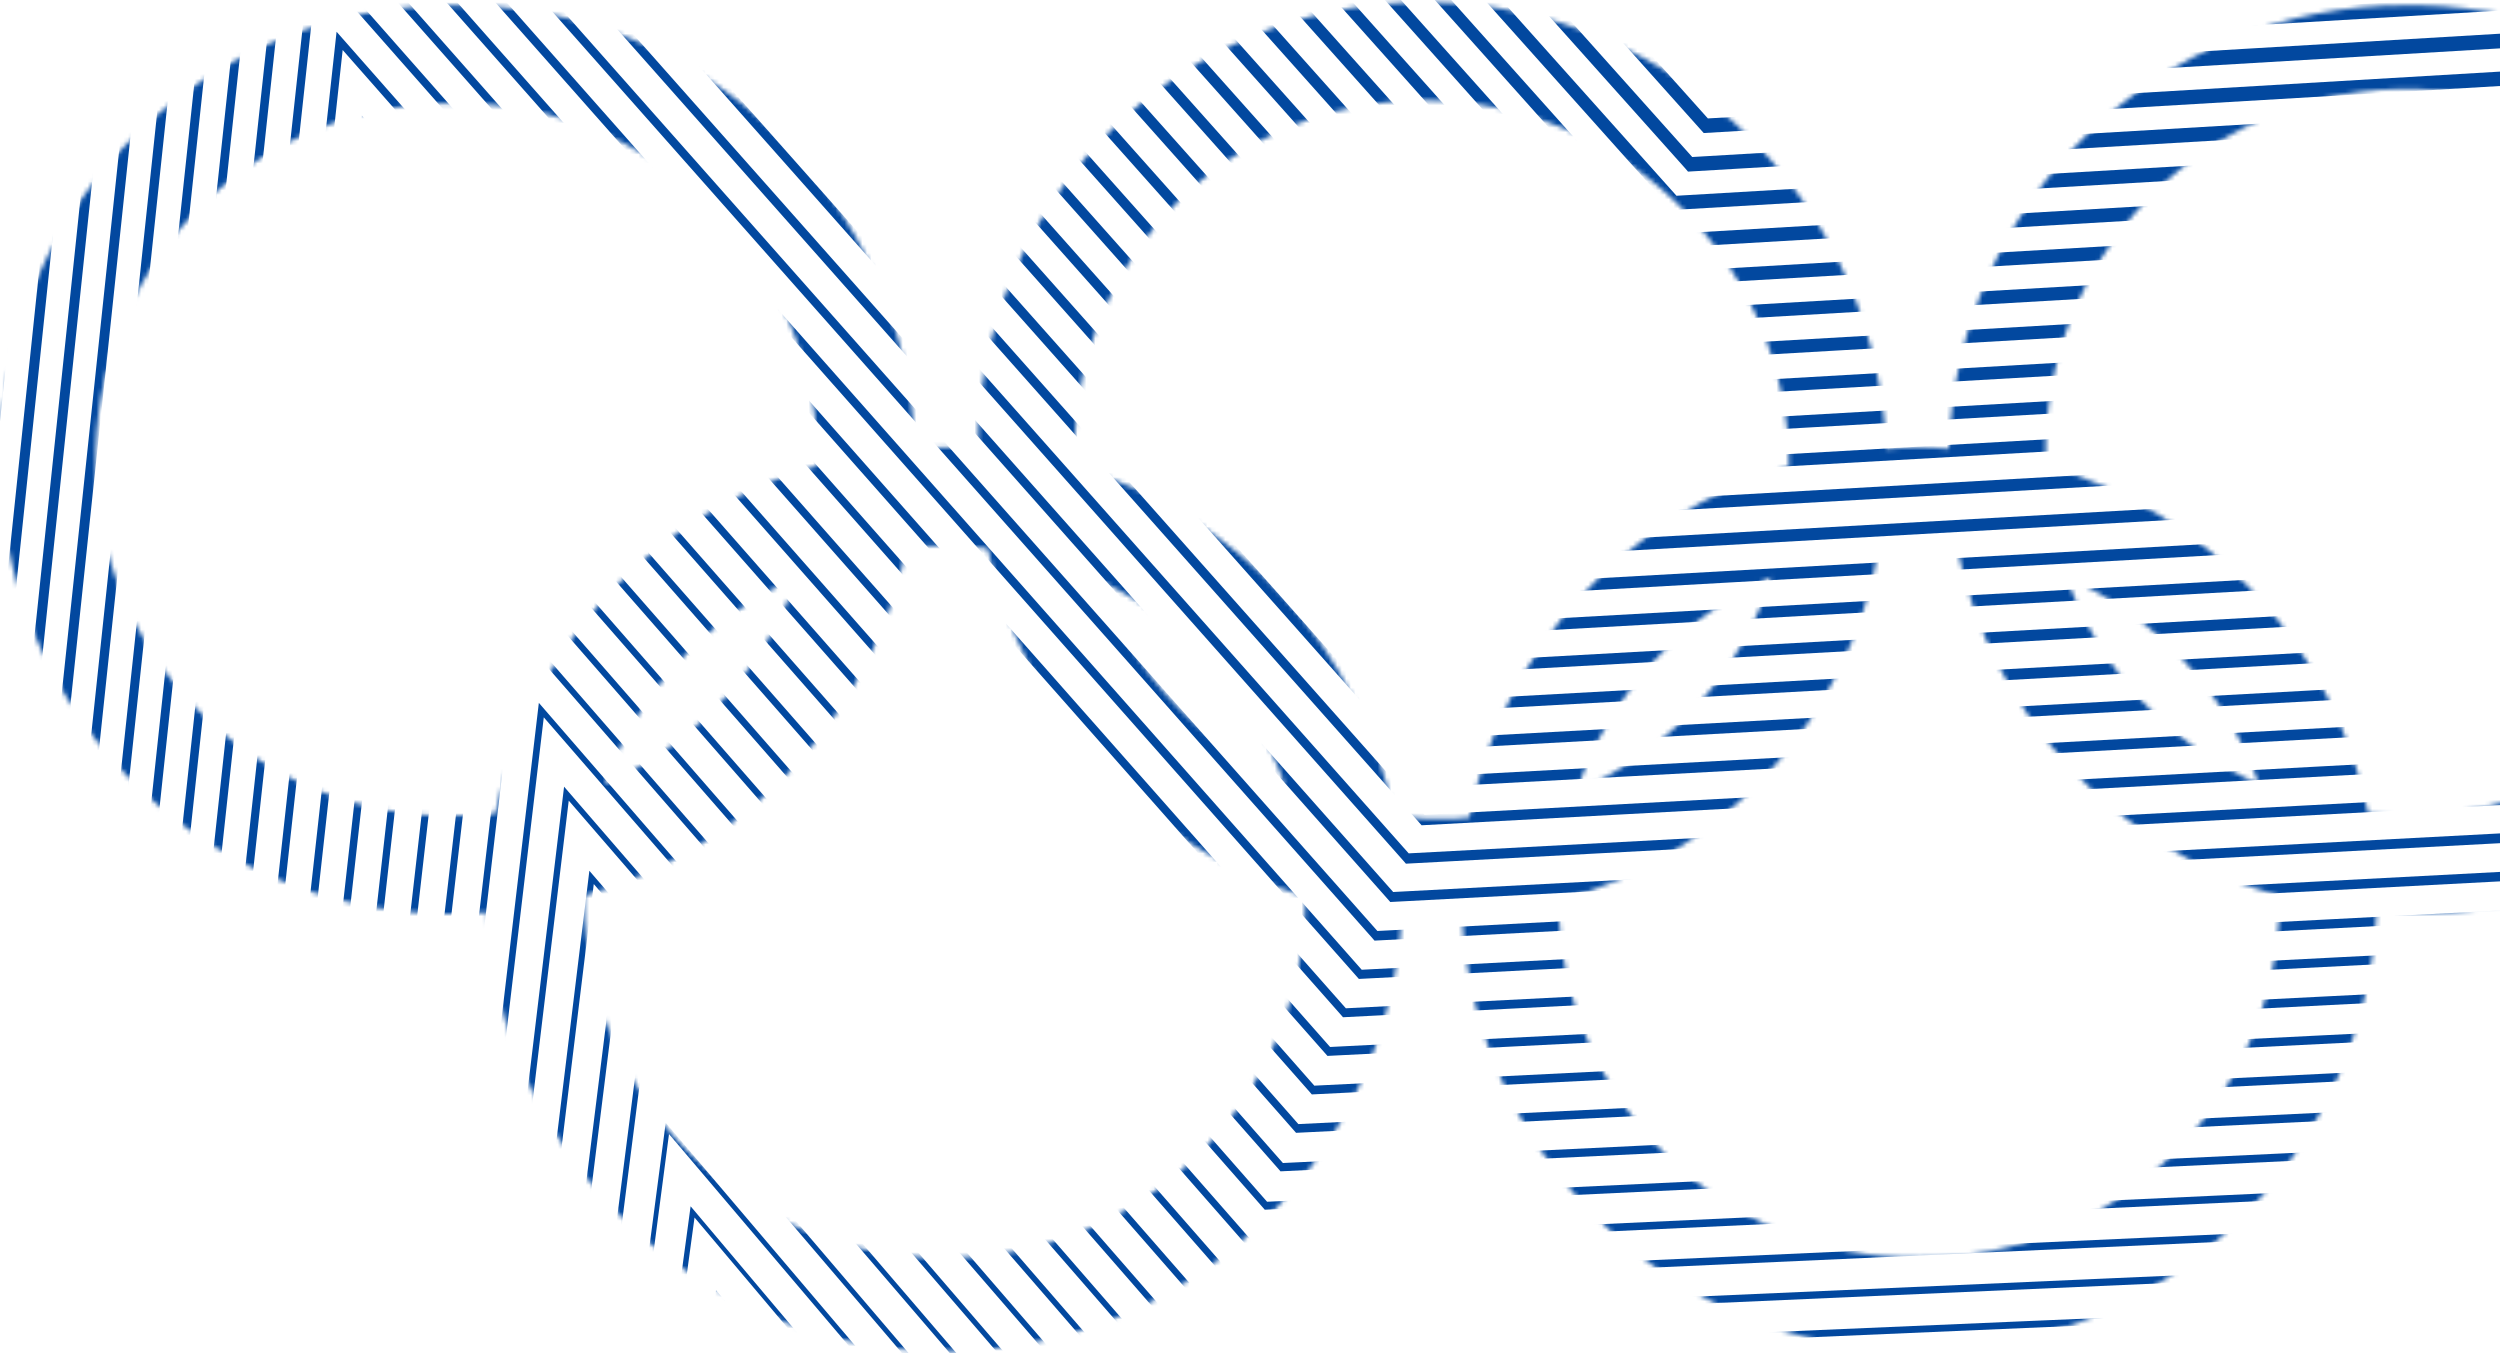 <svg width="558" height="302" viewBox="0 0 558 302" fill="none" xmlns="http://www.w3.org/2000/svg">
<mask id="mask0" mask-type="alpha" maskUnits="userSpaceOnUse" x="0" y="0" width="640" height="302">
<path d="M537.109 1.202C482.081 0.853 436.796 44.749 435.001 100.181C432.826 100.049 430.651 99.852 428.354 99.852C425.852 99.852 423.395 100.049 420.937 100.225C420.937 99.449 420.937 98.682 420.937 97.891C417.269 41.452 369.615 -1.742 313.542 0.558C260.411 2.687 218.384 46.637 218.228 100.225C215.794 100.049 213.356 99.852 210.879 99.852C208.635 99.852 206.441 100.049 204.232 100.181C202.437 44.74 157.128 0.834 102.09 1.202C46.53 0.382 0.83 45.108 0.011 101.1C-0.803 157.097 43.569 203.161 99.129 203.982C100.119 203.997 101.105 203.997 102.09 203.982C104.328 203.982 106.527 203.785 108.737 203.652C111.507 260.49 159.469 304.298 215.863 301.501C268.111 298.911 309.992 256.985 312.909 204.345C315.63 204.562 318.351 204.719 321.121 204.719C322.633 204.719 324.169 204.719 325.69 204.631C325.895 204.631 326.09 204.576 326.3 204.562C329.562 261.37 377.9 304.76 434.265 301.466C486.421 298.424 527.907 256.243 530.462 203.652C532.637 203.785 534.812 203.982 537.109 203.982C592.669 204.807 638.368 160.081 639.188 104.084C640.002 48.087 595.629 2.028 540.069 1.202C539.079 1.188 538.094 1.188 537.109 1.202ZM102.09 182.061C58.546 183.093 22.415 148.349 21.39 104.462C20.366 60.571 54.84 24.155 98.383 23.128C99.622 23.099 100.856 23.099 102.09 23.128C146.068 22.725 182.067 58.271 182.57 102.595C182.57 103.032 182.501 103.46 182.501 103.897C146.009 114.233 118.27 144.205 110.57 181.613C107.756 181.903 104.923 182.056 102.09 182.061ZM177.99 128.767C170.544 149.494 154.982 166.225 134.944 175.057C142.395 154.335 157.957 137.604 177.99 128.767ZM210.844 280.71C166.871 281.113 130.867 245.563 130.365 201.244C130.365 200.802 130.433 200.374 130.433 199.937C166.925 189.6 194.664 159.633 202.364 122.225C205.183 121.93 208.011 121.783 210.844 121.773C214.053 121.793 217.262 122.004 220.447 122.402C228.303 159.368 255.437 189.133 291.324 200.148V201.244C290.822 245.563 254.822 281.113 210.844 280.71ZM244.952 129.372C264.39 138.337 279.445 154.792 286.735 175.047C279.513 171.582 272.822 167.085 266.873 161.693C257.09 152.861 249.565 141.767 244.952 129.372ZM324.734 182.729C320.209 182.921 315.683 182.729 311.192 182.149C303.735 144.795 276.29 114.715 239.978 104.103C238.071 60.944 271.242 24.396 314.069 22.475C314.201 22.47 314.332 22.46 314.464 22.455C315.664 22.455 316.868 22.391 318.053 22.391C360.949 22.563 396.397 56.162 399.196 99.306C399.294 100.928 399.196 102.54 399.265 104.148C362.841 114.779 335.341 144.992 327.963 182.479C326.885 182.508 325.822 182.675 324.734 182.729ZM395.422 128.777C388.507 150.315 372.623 167.743 351.922 176.517C359.149 155.146 374.954 137.821 395.476 128.777H395.422ZM428.354 280.71C384.376 281.113 348.377 245.563 347.874 201.244V201.057C384.849 191.006 412.724 160.326 419.415 122.323C425.194 121.66 431.031 121.64 436.815 122.26C444.515 159.668 472.254 189.635 508.746 199.971C508.746 200.409 508.81 200.836 508.81 201.274C508.293 245.573 472.308 281.099 428.354 280.71ZM461.208 128.767C481.242 137.604 496.803 154.335 504.255 175.057C484.216 166.225 468.655 149.494 461.208 128.767ZM537.109 182.061C534.276 182.056 531.442 181.903 528.624 181.613C520.928 144.205 493.19 114.233 456.697 103.897C456.697 103.46 456.629 103.032 456.629 102.595C455.732 57.804 491.024 20.764 535.461 19.855C579.897 18.946 616.652 54.516 617.555 99.306C618.457 144.092 583.159 181.137 538.723 182.046C538.187 182.056 537.645 182.061 537.109 182.061Z" fill="#02489F"/>
</mask>
<g mask="url(#mask0)">
<path d="M950.033 -2291.02L1259.62 -387.97L2933.96 675.266L2928.28 677.354L1299.24 1281.43L1078.18 3111.18L1073.57 3105.79L-241.732 1582.69L-2052.74 1650.32L-2049.9 1644.92L-1233.74 99.559L-2131.9 -1688.42L-305.827 -1118.38L950.033 -2291.02ZM1253.91 -384.421L1253.68 -386.103L945.989 -2277.56L-303.406 -1111.03L-305.07 -1111.56L-2119.99 -1678.14L-1226.53 100.561L-1227.24 101.921L-2041.28 1643.28L-239.714 1576.02L-238.524 1577.41L1073.38 3096.57L1293.28 1276.3L1294.71 1275.79L2919.52 673.349L1253.91 -384.421Z" fill="#02489F"/>
<path d="M938.983 -2245.85L1254.85 -380.896L2890.95 672.259L2885.4 674.367L1294.67 1278.65L1065.39 3068.85L1060.93 3063.63L-236.962 1578.61L-2014.77 1631.86L-2012.03 1626.56L-1223.48 104.525L-2092.95 -1652.76L-2086.73 -1650.87L-301.411 -1106.49L938.983 -2245.85ZM1249.21 -377.412L1248.94 -379.057L934.995 -2232.76L-299.086 -1099.32L-300.694 -1099.81L-2081.38 -1642.74L-1216.38 105.5L-1217.07 106.871L-2003.68 1624.97L-234.992 1572.05L-233.831 1573.41L1060.71 3054.56L1288.8 1273.58L1290.22 1273.06L2876.84 670.317L1249.21 -377.412Z" fill="#02489F"/>
<path d="M927.965 -2200.71L929.069 -2194.4L1250.12 -373.831L2847.97 669.241L2842.59 671.333L1290.16 1275.89L1052.68 3026.52L-232.225 1574.55L-1976.87 1613.44L-1974.23 1608.26L-1213.2 109.462L-2053.92 -1617.19L-2047.87 -1615.38L-297.057 -1094.72L927.965 -2200.71ZM1244.53 -370.393L1244.24 -372.019L924.041 -2187.93L-294.729 -1087.59L-296.326 -1088.09L-2042.67 -1607.37L-1206.23 110.397L-1206.93 111.757L-1965.98 1606.76L-230.251 1568.07L-229.126 1569.38L1048.1 3012.62L1284.36 1270.92L2834.22 667.367L1244.53 -370.393Z" fill="#02489F"/>
<path d="M916.942 -2155.54L918.062 -2149.44L1245.36 -366.74L2804.99 666.223L1285.69 1273.1L1039.96 2984.22L1035.62 2979.39L-227.483 1570.5L-1938.95 1595.04L-1936.44 1589.97L-1202.91 114.408L-2014.98 -1581.51L-2009.1 -1579.8L-292.661 -1082.88L916.942 -2155.54ZM1239.87 -363.366L1239.56 -364.973L913.085 -2143.13L-290.355 -1075.87L-291.941 -1076.37L-2003.97 -1571.97L-1196.01 115.368L-1196.66 116.682L-1928.31 1588.49L-225.513 1564.08L-224.416 1565.37L1035.48 2970.66L1279.9 1268.16L1281.28 1267.59L2791.59 664.304L1239.87 -363.366Z" fill="#02489F"/>
<path d="M905.907 -2110.4L907.039 -2104.45L1240.58 -359.694L2761.97 663.187L2756.95 665.254L1281.11 1270.39L1027.22 2941.92L-222.756 1566.48L-1901.09 1576.65L-1898.67 1571.71L-1192.69 119.325L-1976.02 -1545.88L-1970.29 -1544.26L-288.287 -1071.06L905.907 -2110.4ZM1235.22 -356.361L902.203 -2098.28L-285.974 -1064.15L-287.456 -1064.57L-1965.26 -1536.57L-1185.84 120.3L-1186.46 121.586L-1890.67 1570.23L-220.758 1560.09L-219.689 1561.34L1022.86 2928.69L1275.49 1265.54L1276.79 1265.01L2748.94 661.426L1235.22 -356.361Z" fill="#02489F"/>
<path d="M894.821 -2065.2L1235.85 -352.591L2719.01 660.209L2714.16 662.259L1276.59 1267.64L1014.54 2899.55L-217.915 1562.33L-1863.13 1558.19L-1182.39 124.301L-1937.04 -1510.23L-1931.47 -1508.71L-283.915 -1059.18L894.821 -2065.2ZM1230.5 -349.307L1230.21 -350.802L891.231 -2053.41L-281.652 -1052.39L-283.096 -1052.79L-1926.59 -1501.19L-1175.71 125.244L-1176.3 126.491L-1853.01 1551.97L-216.053 1556.13L-215.02 1557.34L1010.2 2886.73L1271.05 1262.84L1272.32 1262.31L2706.28 658.441L1230.5 -349.307Z" fill="#02489F"/>
<path d="M883.795 -2020.13L1231.09 -345.507L2676.04 657.203L1272.06 1264.88L1001.75 2857.3L-213.232 1558.29L-1825.23 1539.73L-1172.15 129.235L-1898.08 -1474.62L-1892.67 -1473.19L-279.453 -1047.41L883.795 -2020.13ZM1225.83 -342.278L1225.53 -343.723L880.291 -2008.54L-277.3 -1040.64L-1887.87 -1465.78L-1165.5 130.186L-1815.34 1533.71L-211.305 1552.16L-210.309 1553.33L997.591 2844.76L1266.62 1260.17L1267.83 1259.65L2663.65 655.521L1225.83 -342.278Z" fill="#02489F"/>
<path d="M872.803 -1974.92L873.984 -1969.5L1226.31 -338.415L2633.02 654.215L1267.53 1262.13L989.023 2815L-208.447 1554.26L-1787.28 1521.34L-1785.22 1516.75L-1161.81 134.168L-1859.11 -1438.99L-1853.87 -1437.66L-275.116 -1035.54L872.803 -1974.92ZM1221.12 -335.301L1220.82 -336.695L869.318 -1963.75L-272.952 -1028.91L-274.309 -1029.26L-1849.18 -1430.39L-1155.33 135.106L-1155.86 136.298L-1777.69 1515.44L-206.573 1548.18L-205.651 1549.26L984.922 2802.75L1262.08 1257.49L1263.24 1256.97L2620.97 652.518L1221.12 -335.301Z" fill="#02489F"/>
<path d="M861.779 -1929.77L862.954 -1924.54L1221.6 -331.367L2590.05 651.18L2585.72 653.176L1263.02 1259.39L976.3 2772.7L-203.717 1550.22L-1749.4 1502.95L-1151.58 139.152L-1820.13 -1403.36L-270.711 -1023.71L861.779 -1929.77ZM1216.48 -328.227L858.413 -1918.86L-268.537 -1017.22L-1810.42 -1395.04L-1145.14 140.058L-1145.63 141.201L-1740.01 1497.17L-201.828 1544.21L-200.842 1545.23L972.353 2760.8L1257.72 1254.8L1258.85 1254.29L2578.32 649.547L1216.48 -328.227Z" fill="#02489F"/>
<path d="M850.736 -1884.64L851.935 -1879.57L1216.84 -324.298L2547.08 648.17L2542.91 650.139L1258.55 1256.65L963.617 2730.42L-198.863 1546.13L-1711.45 1484.49L-1709.58 1480.13L-1141.32 144.095L-1781.14 -1367.78L-1776.23 -1366.62L-266.327 -1011.88L850.736 -1884.64ZM1211.8 -321.203L1211.49 -322.497L847.478 -1874.07L-264.17 -1005.56L-1771.7 -1359.7L-1134.99 144.971L-1702.36 1478.9L-197.13 1540.2L-196.144 1541.22L959.733 2718.74L1253.28 1252.12L1254.35 1251.61L2535.65 646.579L1211.8 -321.203Z" fill="#02489F"/>
<path d="M839.736 -1839.49L1212.09 -317.215L2504.11 645.162L2500.14 647.066L1253.98 1253.88L950.849 2688.08L-194.136 1542.05L-1673.53 1466.07L-1131.07 149.079L-1742.23 -1332.09L-261.95 -1000.04L839.736 -1839.49ZM1207.12 -314.165L1206.82 -315.408L836.533 -1829.15L-259.874 -993.707L-261.077 -993.978L-1733.05 -1324.2L-1124.78 149.892L-1125.22 150.969L-1664.7 1460.64L-192.374 1536.25L-191.441 1537.19L947.145 2676.81L1248.84 1249.44L2492.99 643.616L1207.12 -314.165Z" fill="#02489F"/>
<path d="M828.682 -1794.33L1207.32 -310.16L2461.12 642.127L2457.27 644.059L1249.46 1251.13L938.104 2645.81L934.528 2642.28L-189.341 1537.95L-1635.56 1447.62L-1633.92 1443.51L-1120.72 153.963L-1703.25 -1296.49L-257.573 -988.223L828.682 -1794.33ZM1202.45 -307.143L1202.15 -308.326L825.592 -1784.29L-255.502 -981.963L-256.666 -982.212L-1694.34 -1288.8L-1114.61 154.894L-1115.02 155.932L-1627.03 1442.37L-187.638 1532.28L-186.731 1533.17L934.519 2634.83L1244.44 1246.71L1245.42 1246.22L2450.38 640.608L1202.45 -307.143Z" fill="#02489F"/>
<path d="M817.672 -1749.18L818.907 -1744.62L1202.6 -303.07L2418.17 639.137L1244.95 1248.39L925.414 2603.53L921.925 2600.18L-184.627 1533.93L-1597.68 1429.22L-1596.14 1425.24L-1110.49 158.961L-1664.26 -1260.88L-1659.79 -1260.02L-253.146 -976.373L817.672 -1749.18ZM1197.79 -300.119L1197.49 -301.251L814.674 -1739.42L-251.146 -970.239L-1655.63 -1253.4L-1104.44 159.796L-1104.83 160.787L-1589.35 1424.1L-182.888 1528.3L-182.018 1529.15L921.96 2592.82L1239.97 1244.07L1240.89 1243.58L2407.67 637.688L1197.79 -300.119Z" fill="#02489F"/>
<path d="M806.624 -1704.03L807.834 -1699.67L1197.83 -295.989L2375.2 636.108L1240.41 1245.63L912.647 2561.21L909.257 2558.01L-179.852 1529.89L-1559.74 1410.82L-1100.17 163.879L-1625.24 -1225.27L-1620.98 -1224.46L-248.766 -964.532L806.624 -1704.03ZM1193.09 -293.084L1192.79 -294.156L803.717 -1694.56L-246.808 -958.513L-247.875 -958.714L-1616.95 -1218.02L-1094.29 164.731L-1551.69 1405.83L-178.167 1524.34L-177.324 1525.13L909.266 2550.87L1235.51 1241.39L1236.38 1240.92L2364.99 634.73L1193.09 -293.084Z" fill="#02489F"/>
<path d="M795.604 -1658.89L1193.08 -288.906L2332.21 633.12L2328.85 634.999L1235.89 1242.89L899.926 2518.93L896.635 2515.89L-175.114 1525.8L-1521.88 1392.4L-1520.56 1388.66L-1089.93 168.832L-1586.31 -1189.66L-244.346 -952.727L795.604 -1658.89ZM1188.42 -286.045L1188.12 -287.066L792.778 -1649.69L-242.435 -946.742L-243.444 -946.918L-1578.22 -1182.57L-1084.11 169.68L-1084.43 170.595L-1513.96 1387.52L-173.393 1520.3L-172.578 1521.06L896.642 2508.9L1231.07 1238.71L1231.89 1238.26L2322.32 631.766L1188.42 -286.045Z" fill="#02489F"/>
<path d="M784.582 -1613.75L1188.34 -281.843L2289.29 630.077L1231.37 1240.14L887.203 2476.64L-170.282 1521.74L-1483.9 1373.98L-1079.69 173.806L-1547.39 -1154.01L-1543.44 -1153.36L-239.984 -940.867L784.582 -1613.75ZM1183.79 -279.064L1183.51 -280.034L781.899 -1604.87L-238.011 -935.049L-238.982 -935.202L-1539.45 -1147.21L-1073.92 174.609L-1074.22 175.485L-1476.35 1369.29L-168.639 1516.33L884.027 2466.91L1226.69 1235.97L1227.47 1235.53L2279.72 628.757L1183.79 -279.064Z" fill="#02489F"/>
<path d="M773.537 -1568.61L1183.58 -274.772L2246.21 627.08L1226.76 1237.31L874.391 2434.28L871.297 2431.55L-165.615 1517.7L-1446.1 1355.61L-1069.43 178.76L-1508.47 -1118.43L-1504.72 -1117.93L-235.601 -929.036L773.537 -1568.61ZM1179.06 -272.001L1178.78 -272.92L770.936 -1560.03L-233.723 -923.285L-234.625 -923.423L-1500.79 -1111.78L-1063.77 179.536L-1064.03 180.364L-1438.68 1351.02L-163.988 1512.38L-163.244 1513.03L871.369 2424.9L1222.18 1233.32L1222.9 1232.9L2236.98 625.826L1179.06 -272.001Z" fill="#02489F"/>
<path d="M762.523 -1523.48L1178.81 -267.72L2203.3 624.087L2200.43 625.881L1222.33 1234.63L861.763 2392.04L858.767 2389.48L-160.82 1513.6L-1408.14 1337.14L-1407.12 1333.76L-1059.15 183.695L-1469.46 -1082.78L-1465.84 -1082.3L-231.206 -917.214L762.523 -1523.48ZM1174.39 -264.973L1174.12 -265.841L759.959 -1515.12L-229.394 -911.518L-230.249 -911.623L-1462.11 -1076.35L-1053.58 184.474L-1053.82 185.264L-1401 1332.75L-159.245 1508.44L-158.548 1509.04L858.745 2382.88L1217.69 1230.69L1218.38 1230.27L2194.27 622.888L1174.39 -264.973Z" fill="#02489F"/>
<path d="M751.495 -1478.34L752.664 -1474.79L1174.06 -260.629L2160.33 621.089L1217.84 1231.92L849.059 2349.81L-156.027 1509.58L-1370.21 1318.76L-1369.27 1315.5L-1048.84 188.682L-1430.5 -1047.11L-1427.04 -1046.7L-226.829 -905.364L751.495 -1478.34ZM1169.71 -257.938L1169.44 -258.735L749.01 -1470.25L-225.006 -899.809L-225.791 -899.898L-1423.35 -1040.97L-1043.4 189.411L-1363.33 1314.48L-154.526 1504.49L-153.866 1505.04L846.097 2340.98L1213.24 1228.1L1213.86 1227.69L2151.58 620.001L1169.71 -257.938Z" fill="#02489F"/>
<path d="M740.475 -1433.2L741.69 -1429.86L1169.33 -253.542L2117.38 618.076L2114.82 619.811L1213.3 1229.14L836.321 2307.49L-151.29 1505.5L-1332.32 1300.34L-1038.63 193.615L-1391.56 -1011.55L-1388.25 -1011.21L-222.452 -893.53L740.475 -1433.2ZM1164.99 -250.869L1164.72 -251.616L738.027 -1425.33L-220.686 -888.019L-221.422 -888.095L-1384.63 -1005.56L-1033.23 194.341L-1033.41 195.044L-1325.64 1296.19L-149.745 1500.48L-149.122 1500.99L833.517 2298.96L1208.85 1225.29L1209.43 1224.9L2108.96 616.912L1164.99 -250.869Z" fill="#02489F"/>
<path d="M729.448 -1388.07L730.655 -1384.89L1164.57 -246.466L2074.41 615.073L2072 616.77L1208.77 1226.39L823.591 2265.21L-146.533 1501.43L-1294.47 1281.87L-1293.73 1278.86L-1028.36 198.555L-1352.65 -975.891L-1349.51 -975.636L-218.051 -881.702L729.448 -1388.07ZM1160.35 -243.875L1160.1 -244.559L727.122 -1380.49L-216.286 -876.323L-216.964 -876.373L-1345.93 -970.212L-1023.06 199.285L-1023.23 199.938L-1287.98 1277.92L-145.025 1496.5L-144.447 1496.95L820.919 2256.91L1204.4 1222.61L2066.24 613.898L1160.35 -243.875Z" fill="#02489F"/>
<path d="M718.424 -1342.93L1159.85 -239.416L2031.47 612.052L2029.18 613.738L1204.2 1223.67L810.801 2222.97L808.222 2221L-141.836 1497.42L-1256.58 1263.55L-1255.93 1260.67L-1018.1 203.515L-1313.66 -940.328L-1310.66 -940.134L-213.668 -869.875L718.424 -1342.93ZM1155.69 -236.821L1155.44 -237.454L716.14 -1335.65L-211.973 -864.623L-212.591 -864.669L-1307.22 -934.761L-1012.88 204.228L-1013.02 204.833L-1250.23 1259.61L-140.291 1492.53L-139.759 1492.93L808.239 2214.96L1199.95 1219.92L1200.39 1219.54L2023.55 610.956L1155.69 -236.821Z" fill="#02489F"/>
<path d="M707.388 -1297.81L708.581 -1294.98L1155.07 -232.328L1988.45 609.008L1986.36 610.638L1199.69 1220.84L798.126 2180.65L795.647 2178.82L-137.025 1493.31L-1218.64 1245.09L-1007.84 208.467L-1274.73 -904.718L-1271.89 -904.586L-209.277 -858.046L707.388 -1297.81ZM1150.99 -229.807L1150.77 -230.379L705.221 -1290.75L-207.569 -852.842L-208.138 -852.875L-1268.44 -899.334L-1002.72 209.112L-1002.83 209.659L-1212.62 1241.37L-135.525 1488.5L-135.031 1488.86L795.574 2172.91L1195.47 1217.19L1195.87 1216.85L1980.84 607.946L1150.99 -229.807Z" fill="#02489F"/>
<path d="M696.318 -1252.73L697.53 -1250.02L1150.32 -225.249L1945.51 606.02L1943.55 607.609L1195.18 1218.11L785.403 2138.34L-132.28 1489.2L-1180.76 1226.65L-1180.29 1224.02L-997.572 213.407L-1235.78 -869.107L-1233.09 -869.037L-204.904 -846.209L696.318 -1252.73ZM1146.27 -222.847L1146.06 -223.337L694.276 -1245.87L-203.219 -841.098L-203.718 -841.115L-1229.73 -863.892L-992.533 214.107L-1174.95 1223.07L-130.823 1484.56L-130.386 1484.87L783.003 2130.98L1191.05 1214.56L1191.41 1214.24L1938.21 605.111L1146.27 -222.847Z" fill="#02489F"/>
<path d="M685.36 -1207.54L1145.56 -218.173L1902.57 603.039L1190.68 1215.39L772.693 2096.11L770.413 2094.56L-127.504 1485.19L-1142.85 1208.28L-987.308 218.366L-1196.84 -833.498L-1194.31 -833.491L-200.511 -834.373L685.36 -1207.54ZM1141.63 -215.742L683.331 -1200.99L-198.86 -829.345L-199.3 -829.358L-1191.04 -828.515L-982.348 219.04L-982.421 219.478L-1137.25 1204.82L-126.053 1480.63L770.338 2088.96L1186.62 1211.85L1186.93 1211.58L1895.53 602.059L1141.63 -215.742Z" fill="#02489F"/>
<path d="M674.338 -1162.42L675.488 -1160.1L1140.84 -211.108L1859.65 600.046L1857.96 601.514L1186.18 1212.65L759.941 2053.79L-122.778 1481.08L-1104.99 1189.82L-1104.67 1187.44L-977.032 223.312L-1157.88 -797.903L-196.106 -822.55L674.338 -1162.42ZM1136.97 -208.724L1136.78 -209.09L672.396 -1156.1L-194.478 -817.614L-194.86 -817.603L-1152.26 -793.053L-972.152 223.979L-972.209 224.348L-1099.53 1186.53L-121.344 1476.6L-120.989 1476.82L757.723 2046.94L1182.2 1209.21L1182.46 1208.98L1852.9 599.179L1136.97 -208.724Z" fill="#02489F"/>
<path d="M663.307 -1117.31L1136.04 -203.997L1816.66 597.09L1815.15 598.551L1181.67 1209.91L747.272 2011.57L745.202 2010.31L-117.98 1477.08L-1067.06 1171.46L-1066.81 1169.22L-966.796 228.267L-1118.96 -762.288L-1116.71 -762.362L-191.731 -810.726L663.307 -1117.31ZM1810.09 596.084L1132.22 -201.759L661.452 -1111.21L-190.127 -805.863L-190.439 -805.856L-1113.54 -757.635L-962.016 228.947L-962.049 229.257L-1061.87 1168.25L-116.616 1472.61L-116.329 1472.79L745.079 2004.93L1177.71 1206.48L1177.93 1206.3L1810.09 596.084Z" fill="#02489F"/>
<path d="M652.283 -1072.2L653.387 -1070.19L1131.34 -196.975L1773.78 594.045L1177.15 1207.16L734.553 1969.31L-113.211 1473.01L-1029.14 1153.11L-1028.98 1150.98L-956.513 233.199L-1080.01 -726.708L-1077.96 -726.877L-187.349 -798.909L652.283 -1072.2ZM1767.47 593.21L1127.62 -194.619L1127.46 -194.813L650.495 -1066.33L-185.749 -794.137L-186.001 -794.126L-1074.78 -722.23L-951.801 233.843L-951.829 234.093L-1024.16 1149.96L-111.884 1468.63L-111.643 1468.76L732.442 1962.91L1173.26 1203.81L1173.44 1203.65L1767.47 593.21Z" fill="#02489F"/>
<path d="M641.279 -1027.09L642.353 -1025.23L1126.59 -189.895L1730.85 591.057L1729.6 592.417L1172.67 1204.45L721.854 1927.04L720.004 1926.03L-108.443 1468.94L-991.274 1134.66L-946.261 238.16L-1041.08 -691.097L-1039.17 -691.307L-182.958 -787.079L641.279 -1027.09ZM1724.74 590.197L1122.87 -187.59L1122.75 -187.73L639.547 -1021.44L-181.428 -782.303L-181.609 -782.296L-1036.09 -686.717L-941.618 238.789L-941.632 238.97L-986.495 1131.7L-107.142 1464.64L-106.968 1464.74L719.805 1920.89L1168.81 1201.11L1168.94 1201L1724.74 590.197Z" fill="#02489F"/>
<path d="M630.252 -981.98L631.289 -980.288L1121.9 -182.736L1687.89 588.001L1168.05 1201.74L709.12 1884.81L-103.805 1464.86L-953.408 1116.27L-953.399 1114.38L-936.03 242.972L-1002.17 -655.524L-1000.49 -655.782L-178.686 -775.296L630.252 -981.98ZM1682.03 587.23L1118.29 -180.483L628.596 -976.543L-177.038 -770.621L-177.113 -770.556L-997.282 -651.294L-931.403 243.671L-948.738 1113.42L-102.518 1460.61L707.155 1878.87L1164.3 1198.5L1682.03 587.23Z" fill="#02489F"/>
<path d="M619.225 -936.877L620.233 -935.329L1117.09 -175.759L1644.92 585.044L1163.6 1198.95L696.416 1842.56L694.8 1841.78L-98.973 1460.84L-915.523 1097.87L-915.545 1096.14L-925.747 248.009L-963.219 -619.918L-174.189 -763.435L619.225 -936.877ZM1639.31 584.252L1113.58 -173.538L617.665 -931.655L-172.714 -758.874L-958.575 -615.928L-921.253 248.617L-911.068 1095.09L-97.71 1456.65L694.515 1836.84L1159.83 1195.79L1639.31 584.252Z" fill="#02489F"/>
<path d="M608.219 -891.772L1112.34 -168.734L1602.04 582.026L1601.19 583.214L1159.14 1196.16L683.705 1800.3L682.247 1799.68L-94.103 1456.87L-877.637 1079.47L-877.709 1077.88L-915.483 253.047L-924.327 -584.356L-922.869 -584.681L-169.768 -751.638L608.219 -891.772ZM1596.61 581.288L1108.83 -166.554L606.65 -886.692L-168.31 -747.12L-919.824 -580.487L-911.047 253.631L-873.351 1076.8L-92.909 1452.66L681.887 1794.81L1155.48 1193.01L1596.61 581.288Z" fill="#02489F"/>
<path d="M597.2 -846.682L1107.69 -161.525L1559.08 579.008L1558.35 580.114L1154.59 1193.45L1154.51 1193.53L670.956 1758.08L-89.574 1452.72L-839.797 1061.1L-839.92 1059.65L-905.253 257.957L-905.245 257.836L-885.382 -548.733L-884.083 -549.091L-165.453 -739.814L-165.378 -739.879L597.2 -846.682ZM1104.15 -159.469L595.737 -841.826L-163.97 -735.354L-881.097 -545.033L-900.867 258.526L-835.647 1058.51L-88.192 1448.68L669.225 1752.78L1150.98 1190.34L1553.88 578.317L1104.15 -159.469Z" fill="#02489F"/>
<path d="M586.185 -801.586L587.107 -800.508L1102.89 -154.574L1103.03 -154.413L1516.21 575.97L1515.59 577.014L1150.17 1190.74L1150.02 1190.87L658.343 1715.85L657.083 1715.4L-84.683 1448.75L-84.812 1448.6L-801.899 1042.69L-802.062 1041.37L-894.992 262.904L-894.977 262.703L-846.469 -513.148L-845.31 -513.516L-161.075 -727.959L-160.883 -727.975L586.185 -801.586ZM1099.46 -152.428L584.73 -796.962L-159.584 -723.6L-842.28 -509.647L-890.665 263.469L-797.948 1040.22L-83.451 1444.69L656.587 1710.74L1146.51 1187.64L1511.15 575.34L1099.46 -152.428Z" fill="#02489F"/>
<path d="M1098.15 -147.528L1098.35 -147.291L1473.25 572.997L1472.74 573.948L1145.63 1187.93L1145.42 1188.1L645.597 1673.53L644.471 1673.18L-79.891 1444.63L-80.159 1444.47L-764.052 1024.3L-884.736 267.549L-807.542 -477.602L-806.533 -477.971L-156.636 -716.221L-156.354 -716.241L575.163 -756.511L575.984 -755.551L1098.15 -147.528ZM1468.42 572.355L1094.74 -145.381L573.789 -752.032L-155.227 -711.847L-803.578 -474.167L-880.481 268.402L-760.226 1021.9L-78.716 1440.68L643.933 1668.69L1142.04 1184.93L1468.42 572.355Z" fill="#02489F"/>
<path d="M1093.37 -140.41L1093.64 -140.098L1430.33 570.008L1429.92 570.875L1141.08 1185.25L1140.81 1185.48L632.857 1631.37L631.855 1631.09L-75.142 1440.68L-75.486 1440.46L-726.193 1005.91L-874.534 272.796L-874.476 272.427L-768.668 -441.995L-767.789 -442.364L-152.317 -704.366L-151.946 -704.369L564.105 -711.373L564.824 -710.532L1093.37 -140.41ZM1425.68 569.388L1090.05 -138.337L562.843 -707.067L-150.891 -700.082L-764.823 -438.721L-870.306 273.354L-722.544 1003.59L-74.065 1436.71L631.239 1626.71L1137.51 1182.3L1425.68 569.388Z" fill="#02489F"/>
<path d="M1088.69 -133.381L1088.89 -132.912L1387.43 567.018L1387.11 567.801L1136.59 1182.53L1136.26 1182.82L620.199 1589.2L619.322 1589.01L-70.379 1436.68L-688.293 987.6L-688.506 986.696L-864.314 277.769L-864.231 277.322L-729.804 -406.435L-729.075 -406.805L-147.935 -692.563L-147.455 -692.547L553.143 -666.314L553.823 -665.628L1088.69 -133.381ZM1382.94 566.43L1085.35 -131.269L551.923 -662.157L-146.49 -688.277L-726.078 -403.301L-860.097 278.337L-684.796 985.318L-69.241 1432.69L618.673 1584.65L1133.16 1179.63L1382.94 566.43Z" fill="#02489F"/>
<path d="M1083.98 -126.326L1084.2 -125.745L1344.55 564.016L1132.12 1179.82L1131.72 1180.17L607.499 1546.91L606.757 1546.79L-65.589 1432.57L-66.082 1432.19L-650.465 969.173L-650.699 968.399L-854.054 282.713L-853.923 282.168L-690.844 -370.84L-143.544 -680.761L-142.977 -680.709L542.149 -621.241L542.769 -620.69L1083.98 -126.326ZM1340.21 563.46L1080.65 -124.224L540.947 -617.194L-142.108 -676.486L-687.281 -367.809L-849.835 283.26L-647.049 967.017L-64.522 1428.71L605.989 1542.55L1128.65 1176.82L1340.21 563.46Z" fill="#02489F"/>
<path d="M1079.27 -119.247L1301.66 561.059L1301.49 561.642L1127.64 1177.12L1127.1 1177.46L594.777 1504.75L594.141 1504.69L-60.894 1428.62L-612.615 950.823L-612.839 950.191L-843.836 287.678L-843.64 287.057L-651.999 -335.199L-651.514 -335.526L-139.176 -668.957L-138.492 -668.856L531.131 -576.145L531.659 -575.702L1079.27 -119.247ZM1297.47 560.514L1075.93 -117.155L529.958 -572.217L-137.761 -664.664L-648.497 -332.284L-839.607 288.216L-609.313 948.728L-59.73 1424.68L593.338 1500.52L1124.14 1174.15L1297.47 560.514Z" fill="#02489F"/>
<path d="M1074.57 -112.204L1074.79 -111.4L1258.77 558.044L1258.66 558.531L1123.16 1174.43L1122.5 1174.78L582.039 1462.51L581.541 1462.47L-56.146 1424.61L-56.764 1424.02L-574.766 932.445L-833.611 292.627L-833.338 291.921L-613.057 -299.689L-612.703 -299.996L-134.826 -657.202L520.143 -531.085L520.579 -530.749L1074.57 -112.204ZM1254.72 557.54L1071.23 -110.072L519.029 -527.283L-133.344 -652.873L-609.681 -296.833L-829.382 293.165L-571.591 930.442L-55.002 1420.67L580.688 1458.44L1119.65 1171.43L1254.72 557.54Z" fill="#02489F"/>
<path d="M1069.85 -105.156L1070.06 -104.222L1215.9 555.058L1215.83 555.436L1118.67 1171.74L569.376 1420.37L569.005 1420.37L-51.408 1420.62L-52.044 1419.87L-536.926 914.084L-537.098 913.708L-823.425 297.6L-823.075 296.809L-574.134 -264.153L-573.867 -264.385L-130.358 -645.39L-129.453 -645.161L509.127 -486.009L509.471 -485.781L1069.85 -105.156ZM1212 554.514L1066.49 -103.005L508.014 -482.358L-128.966 -641.058L-570.932 -261.391L-819.144 298.111L-533.834 912.115L-50.285 1416.56L568.066 1416.42L1115.15 1168.71L1212 554.514Z" fill="#02489F"/>
<path d="M1065.16 -98.114L1065.33 -97.041L1173.02 552.076L1172.99 552.326L1114.23 1169.03L1113.33 1169.37L556.632 1378.14L556.381 1378.15L-46.717 1416.59L-47.455 1415.73L-499.154 895.665L-499.329 895.46L-813.318 302.5L-812.863 301.636L-535.309 -228.562L-535.127 -228.72L-126.06 -633.612L-125.05 -633.305L498.134 -440.961L498.364 -440.823L1065.16 -98.114ZM1169.16 551.576L1061.74 -95.937L497.075 -437.357L-124.589 -629.254L-532.09 -225.89L-808.939 303.039L-496.046 893.757L-45.444 1412.54L555.408 1374.24L1110.64 1165.99L1169.16 551.576Z" fill="#02489F"/>
<path d="M1060.47 -91.073L1060.6 -89.872L1130.15 549.081L1130.14 549.221L1109.78 1166.34L1108.72 1166.66L543.936 1335.95L543.804 1335.97L-41.986 1412.6L-42.806 1411.64L-461.384 877.34L-461.476 877.232L-803.159 307.472L-802.588 306.526L-496.488 -192.983L-496.391 -193.067L-121.732 -621.892L-120.602 -621.464L487.123 -395.915L487.206 -395.818L1060.47 -91.073ZM1126.39 548.619L1057.01 -88.859L486.1 -392.399L-120.228 -617.451L-493.369 -190.449L-798.65 308.011L-458.349 875.477L-40.774 1408.56L542.659 1332.24L1106.11 1163.25L1126.39 548.619Z" fill="#02489F"/>
<path d="M1055.79 -84.055L1055.86 -82.719L1087.24 546.098L1105.35 1163.67L1104.12 1163.94L531.317 1293.83L-37.209 1408.7L-423.45 859.001L-792.874 312.387L-792.159 311.391L-457.567 -157.492L-117.384 -610.154L-116.121 -609.616L476.095 -350.894L1055.79 -84.055ZM1101.57 1160.5L1083.59 545.623L1052.24 -81.778L475.108 -347.446L-115.809 -605.586L-454.555 -154.865L-788.377 312.956L-420.578 857.167L-35.983 1404.46L530.03 1290.1L1101.57 1160.5Z" fill="#02489F"/>
<path d="M1051.14 -77.045L1051.11 -75.554L1044.43 543.184L1100.89 1161.03L1099.49 1161.25L518.536 1251.68L-32.434 1404.79L-33.285 1403.42L-385.674 840.602L-782.69 317.418L-781.767 316.316L-418.559 -121.992L-113.037 -598.445L-111.665 -597.757L465.22 -305.81L1051.14 -77.045ZM1097.04 1157.73L1040.83 542.743L1047.48 -74.695L464.247 -302.412L-111.434 -593.714L-415.661 -119.455L-778.077 317.904L-382.922 838.759L-31.247 1400.39L517.265 1248.02L1097.04 1157.73Z" fill="#02489F"/>
<path d="M1046.5 -70.046L1046.38 -68.4L1001.58 540.125L1096.52 1158.34L1094.93 1158.46L505.949 1209.5L-27.743 1400.8L-347.845 822.287L-772.632 322.256L-771.558 321.156L-379.885 -86.449L-108.687 -586.758L454.144 -260.834L1046.5 -70.046ZM1092.47 1154.93L997.994 539.645L998.02 539.435L1042.68 -67.616L453.174 -257.475L-107.039 -581.821L-376.866 -83.922L-376.984 -83.82L-767.762 322.802L-345.04 820.417L-344.893 820.59L-26.398 1396.18L504.793 1205.77L504.984 1205.76L1092.47 1154.93Z" fill="#02489F"/>
<path d="M1041.87 -63.15L1041.59 -61.305L958.765 537.103L1092.12 1155.69L493.267 1167.35L-23.063 1396.93L-23.932 1395.13L-310.106 803.959L-762.555 327.232L-761.27 326.117L-341.055 -50.868L-104.349 -575.076L-102.715 -573.995L443.153 -215.815L1041.87 -63.15ZM1087.91 1152.15L955.246 536.72L955.299 536.411L1037.91 -60.48L442.203 -212.475L-102.556 -569.927L-338.05 -48.423L-757.409 327.838L-307.255 802.144L-307.108 802.447L-21.665 1392.13L491.989 1163.78L492.3 1163.77L1087.91 1152.15Z" fill="#02489F"/>
<path d="M1037.26 -56.068L1036.85 -54.1L915.934 534.107L1087.75 1153.07L1085.76 1152.92L480.576 1125.21L-18.317 1393L-272.253 785.595L-752.412 332.137L-750.904 330.979L-302.177 -15.379L-100.047 -563.432L432.154 -170.822L1037.26 -56.068ZM1083.26 1149.38L912.419 533.663L912.51 533.246L1033.08 -53.363L431.216 -167.491L430.845 -167.772L-98.164 -558.024L-299.213 -12.918L-299.524 -12.648L-747.06 332.789L-269.466 783.816L-269.287 784.243L-16.883 1387.98L479.321 1121.6L479.75 1121.62L1083.26 1149.38Z" fill="#02489F"/>
<path d="M1032.67 -49.102L873.12 531.123L1083.42 1150.47L1081.15 1150.23L467.904 1083.06L-13.607 1389.13L-14.429 1386.84L-234.454 767.25L-742.362 337.059L-263.386 20.176L-95.724 -551.815L-93.817 -550.239L421.183 -125.805L1032.67 -49.102ZM1078.69 1146.5L869.574 530.707L869.721 530.203L1028.23 -46.224L420.214 -122.466L419.77 -122.833L-93.746 -546.056L-260.367 22.571L-260.742 22.896L-736.632 337.759L-231.683 765.429L-231.492 765.958L-12.091 1383.81L466.656 1079.49L467.193 1079.55L1078.69 1146.5Z" fill="#02489F"/>
<path d="M1028.11 -42.163L1027.3 -39.822L830.264 528.149L1079.11 1147.95L455.224 1040.99L-8.88 1385.4L-196.675 748.894L-732.345 341.979L-730.264 340.812L-224.509 55.628L-91.42 -540.248L-89.319 -538.314L410.259 -80.782L1028.11 -42.163ZM1074.07 1143.61L826.792 527.667L826.995 527.097L1023.32 -39.039L409.253 -77.487L408.736 -77.96L-89.328 -534.138L-221.535 58.1L-222.068 58.394L-726.265 342.695L-193.897 747.104L-193.702 747.724L-7.286 1379.58L453.982 1037.33L454.616 1037.44L1074.07 1143.61Z" fill="#02489F"/>
<path d="M1023.61 -35.241L787.484 525.137L1074.84 1145.33L442.558 998.778L-4.225 1381.48L-4.897 1378.51L-158.885 730.558L-722.372 346.893L-719.942 345.742L-185.671 91.125L-87.119 -528.723L399.201 -35.802L1023.61 -35.241ZM1069.34 1140.75L783.917 524.719L784.196 524.064L1018.45 -31.893L398.285 -32.51L-84.829 -522.053L-182.7 93.618L-183.323 93.914L-715.785 347.657L-156.085 728.748L-2.476 1375.32L441.312 995.183L1069.34 1140.75Z" fill="#02489F"/>
<path d="M1019.1 -28.378L1017.73 -25.625L744.682 522.147L1070.61 1142.83L429.895 956.665L0.434 1377.78L-121.104 712.213L-712.449 351.776L-709.652 350.683L-146.854 126.624L-82.876 -517.241L388.235 9.157L1019.1 -28.378ZM1064.59 1137.8L741.067 521.715L741.43 521.006L1013.48 -24.701L387.274 12.526L386.683 11.836L-80.328 -509.987L-143.771 129.094L-144.504 129.393L-705.213 352.579L-118.256 710.438L-118.1 711.297L2.404 1371.08L428.678 953.083L429.511 953.337L1064.59 1137.8Z" fill="#02489F"/>
<path d="M1003.47 -18.882L734.222 520.939L1053.77 1129.69L1050.62 1128.78L425.422 947.014L4.185 1359.93L-114.917 707.193L-694.818 353.635L-140.084 132.909L-77.229 -498.506L-74.917 -495.911L384.72 17.793L1003.47 -18.882ZM1047.87 1124.75L730.665 520.532L731.017 519.832L997.913 -15.281L383.782 21.123L383.192 20.433L-74.723 -491.366L-137.121 135.391L-137.834 135.671L-687.692 354.42L-112.139 705.402L-111.992 706.251L6.062 1353.27L424.185 943.43L425 943.663L1047.87 1124.75Z" fill="#02489F"/>
<path d="M987.79 -9.423L986.47 -6.756L723.771 519.739L1036.93 1116.53L420.932 937.319L7.89 1342.02L-108.731 702.17L-677.186 355.472L-133.313 139.192L-71.601 -479.796L381.195 26.434L987.79 -9.423ZM1031.12 1111.68L720.334 519.321L720.676 518.63L982.336 -5.874L380.272 29.695L-69.148 -472.74L-130.397 141.619L-131.109 141.899L-670.222 356.285L-106.014 700.395L-105.856 701.234L9.786 1335.51L419.729 933.818L420.532 934.06L1031.12 1111.68Z" fill="#02489F"/>
<path d="M972.142 0.046L970.825 2.672L713.296 518.504L1020.11 1103.38L1017.06 1102.5L416.501 927.685L11.682 1324.2L-102.541 697.144L-659.55 357.305L-126.528 145.462L-65.96 -461.078L377.706 35.045L972.142 0.046ZM1014.39 1098.59L709.88 518.087L710.22 517.416L966.763 3.529L376.762 38.304L376.191 37.636L-63.539 -454.126L-123.67 147.865L-124.372 148.136L-652.685 358.11L-99.847 695.408L-99.696 696.216L13.503 1317.75L415.295 924.224L416.09 924.455L1014.39 1098.59Z" fill="#02489F"/>
<path d="M956.472 9.512L955.127 12.106L702.846 517.3L1003.28 1090.25L412.039 918.038L15.437 1306.31L14.877 1303.19L-96.353 692.117L-641.935 359.115L-639.282 358.072L-119.747 151.751L-60.303 -442.339L-58.091 -439.863L374.191 43.693L956.472 9.512ZM997.646 1085.54L699.469 516.906L699.8 516.224L951.188 12.932L373.274 46.874L-57.976 -435.475L-116.935 154.1L-117.627 154.382L-635.162 359.944L-93.711 690.407L17.24 1299.98L410.881 914.611L411.655 914.84L997.646 1085.54Z" fill="#02489F"/>
<path d="M940.777 18.915L692.399 516.085L986.453 1077.08L407.59 908.37L19.208 1288.5L-90.154 687.089L-624.262 360.979L-621.66 359.942L-112.973 158.018L-54.653 -423.623L370.678 52.331L940.777 18.915ZM980.868 1072.4L689.035 515.642L689.364 514.98L935.623 22.334L369.776 55.442L369.232 54.806L-52.314 -416.919L-110.189 160.335L-110.879 160.596L-617.645 361.736L-87.553 685.396L-87.412 686.194L20.966 1282.22L406.425 905.023L407.191 905.242L980.868 1072.4Z" fill="#02489F"/>
<path d="M925.157 28.423L923.91 30.914L681.924 514.857L969.607 1063.93L966.704 1063.09L403.111 898.711L22.917 1270.59L-83.963 682.051L-606.627 362.82L-106.188 164.296L-48.99 -404.916L-46.853 -402.526L367.147 60.966L925.157 28.423ZM964.163 1059.38L678.665 514.473L678.984 513.82L920.041 31.735L366.279 64.03L365.698 63.35L-46.752 -398.35L-103.471 166.578L-104.142 166.84L-600.078 363.562L-81.486 680.41L-81.343 681.187L24.617 1264.42L401.927 895.363L402.683 895.571L964.163 1059.38Z" fill="#02489F"/>
<path d="M909.485 37.898L908.261 40.35L671.415 513.638L952.769 1050.78L949.914 1049.95L398.65 889.052L26.649 1252.74L26.107 1249.77L-77.804 677L-589.022 364.629L-99.417 170.583L-43.375 -386.151L363.642 69.614L909.485 37.898ZM947.417 1046.33L668.255 513.281L668.572 512.648L904.465 41.146L362.778 72.617L362.243 71.992L-41.129 -379.686L-96.737 172.822L-97.397 173.075L-582.577 365.423L-75.261 675.414L28.377 1246.73L397.527 885.82L398.272 886.037L947.417 1046.33Z" fill="#02489F"/>
<path d="M893.841 47.348L892.63 49.75L661.021 512.409L935.924 1037.64L394.181 879.416L30.342 1234.93L29.816 1232.02L-71.594 672.017L-571.367 366.505L-92.651 176.873L-37.711 -367.451L360.146 78.215L893.841 47.348ZM930.69 1033.23L657.84 512.071L658.157 511.438L888.926 50.523L359.315 81.171L358.817 80.588L-35.459 -361.066L-90.028 179.067L-90.668 179.322L-565.069 367.258L-69.132 670.425L-68.996 671.172L32.076 1228.97L393.075 876.226L393.811 876.432L930.69 1033.23Z" fill="#02489F"/>
<path d="M878.181 56.821L650.561 511.231L919.126 1024.5L916.37 1023.7L389.741 869.747L34.201 1216.99L33.649 1214.16L-65.386 666.988L-553.671 368.318L-551.234 367.35L-85.858 183.15L-32.074 -348.697L356.62 86.89L878.181 56.821ZM913.955 1020.18L647.462 510.858L647.778 510.246L873.329 59.961L355.794 89.785L-29.912 -342.44L-83.304 185.328L-547.461 369.034L-62.964 665.413L-62.829 666.16L35.843 1211.21L388.672 866.6L389.389 866.804L913.955 1020.18Z" fill="#02489F"/>
<path d="M862.501 66.291L640.083 510.009L902.268 1011.35L385.271 860.084L37.892 1199.16L37.368 1196.36L-59.218 661.954L-536.089 370.171L-533.685 369.23L-79.097 189.431L-26.445 -329.977L353.087 95.511L862.501 66.291ZM897.193 1007.09L637.044 509.641L637.349 509.038L857.734 69.356L352.284 98.367L351.777 97.774L-24.315 -323.843L-76.521 191.592L-77.14 191.828L-529.991 370.909L-56.828 660.407L39.528 1193.46L384.217 856.998L384.913 857.201L897.193 1007.09Z" fill="#02489F"/>
<path d="M846.839 75.747L845.689 78.023L629.622 508.794L885.438 998.192L380.798 850.425L41.644 1181.29L41.147 1178.53L-53.044 656.955L-518.448 372.013L-516.105 371.088L-72.316 195.7L-20.78 -311.228L349.609 104.182L846.839 75.747ZM880.435 994.044L626.622 508.449L626.925 507.866L842.166 78.769L348.783 106.945L-18.71 -305.23L-69.814 197.774L-70.422 198.001L-512.534 372.666L-50.653 655.388L-50.525 656.104L43.273 1175.67L379.759 847.401L380.436 847.603L880.435 994.044Z" fill="#02489F"/>
<path d="M831.183 85.204L830.064 87.451L619.167 507.579L868.603 985.047L376.35 840.768L45.389 1163.44L44.93 1160.72L-46.82 651.9L-500.848 373.801L-65.54 201.978L-15.157 -292.533L346.061 112.787L831.183 85.204ZM863.707 980.937L616.237 507.229L616.53 506.656L826.594 88.171L345.287 115.524L344.807 114.963L-13.101 -286.617L-63.097 204.027L-63.696 204.265L-494.951 374.545L-44.508 650.438L-44.389 651.143L46.987 1157.98L375.345 837.827L376.022 838.029L863.707 980.937Z" fill="#02489F"/>
<path d="M815.517 94.678L608.703 506.362L851.77 971.89L371.882 831.118L49.1 1145.53L-40.647 646.859L-483.165 375.695L-58.764 208.264L-9.571 -273.853L342.506 121.369L815.517 94.678ZM846.986 967.89L605.841 506.027L811.023 97.581L341.781 124.12L-7.51 -267.997L-56.378 210.269L-56.957 210.508L-477.433 376.376L-38.354 645.396L50.689 1140.19L370.885 828.208L371.542 828.409L846.986 967.89Z" fill="#02489F"/>
<path d="M799.855 104.132L598.251 505.155L834.938 958.753L832.437 958.011L367.419 821.448L52.877 1127.72L-34.443 641.851L-465.554 377.543L-51.994 214.54L-3.879 -255.074L339.046 130.059L799.855 104.132ZM830.222 954.788L595.413 504.781L795.445 106.981L338.279 132.696L337.818 132.157L-1.895 -249.395L-49.662 216.46L-50.239 216.679L-459.901 378.197L-32.233 640.422L-32.122 641.096L54.402 1122.43L366.438 818.6L367.085 818.789L830.222 954.788Z" fill="#02489F"/>
<path d="M784.203 113.589L783.134 115.699L587.79 503.929L818.15 945.551L815.678 944.842L362.988 811.743L56.651 1109.8L-28.235 636.775L-447.915 379.264L-45.232 220.777L1.767 -236.356L335.52 138.686L784.203 113.589ZM813.471 941.761L585.039 503.593L779.921 116.327L334.808 141.257L334.347 140.718L3.731 -230.811L-42.853 222.751L-43.42 222.961L-442.38 380.021L-26.122 635.449L-26.01 636.103L58.114 1104.67L362 808.995L362.638 809.174L813.471 941.761Z" fill="#02489F"/>
<path d="M768.526 123.055L767.492 125.117L577.368 502.677L801.254 932.433L798.809 931.756L358.478 802.133L60.376 1091.98L-22.064 631.777L-430.255 381.199L-428.127 380.349L-38.438 227.087L7.41 -217.629L331.989 147.344L768.526 123.055ZM796.747 928.625L574.624 502.392L764.295 125.786L331.281 149.854L330.83 149.326L9.327 -212.138L-36.184 228.981L-36.741 229.202L-424.842 381.856L-19.949 630.411L-19.837 631.065L61.834 1086.92L357.549 799.389L358.177 799.577L796.747 928.625Z" fill="#02489F"/>
<path d="M752.871 132.526L566.862 501.503L784.449 919.315L354.05 792.492L64.096 1074.09L63.646 1071.64L-15.873 626.764L-412.627 383.035L-410.532 382.213L-31.644 233.401L13.053 -198.898L328.492 155.957L752.871 132.526ZM780.035 915.594L564.22 501.185L748.715 135.192L327.777 158.436L327.344 157.93L14.901 -193.553L-29.425 235.232L-29.962 235.454L-407.305 383.695L-13.8 625.436L65.563 1069.17L353.089 789.776L353.708 789.954L780.035 915.594Z" fill="#02489F"/>
<path d="M737.218 141.979L556.409 500.285L767.597 906.144L349.576 782.819L67.872 1056.26L-9.679 621.733L-394.978 384.874L-392.935 384.078L-24.873 239.645L18.679 -180.207L324.966 164.56L737.218 141.979ZM763.351 902.467L553.827 499.971L554.085 499.465L733.137 144.58L324.293 167.022L20.556 -174.98L-22.724 241.46L-23.25 241.673L-389.74 385.457L-7.648 620.421L-7.544 621.045L69.275 1051.4L348.678 780.199L349.276 780.375L763.351 902.467Z" fill="#02489F"/>
<path d="M721.549 151.454L545.952 499.079L750.772 892.999L748.517 892.326L345.108 773.15L71.618 1038.4L-3.498 616.704L-377.342 386.715L-18.09 245.943L24.347 -161.449L25.961 -159.562L321.463 173.228L721.549 151.454ZM746.588 889.417L543.458 498.802L543.705 498.305L717.548 154.061L320.715 175.604L320.3 175.119L26.042 -156.327L-15.986 247.704L-16.522 247.906L-372.267 387.326L-1.51 615.43L-1.404 616.033L72.992 1033.65L344.247 770.573L344.836 770.738L746.588 889.417Z" fill="#02489F"/>
<path d="M705.884 160.912L704.932 162.809L535.487 497.866L733.938 879.847L340.651 763.496L75.397 1020.51L74.986 1018.21L2.694 611.669L-359.704 388.54L-11.333 252.212L29.98 -142.73L317.953 181.869L705.884 160.912ZM729.826 876.371L533.005 497.559L533.261 497.074L702.045 163.36L317.299 184.201L31.711 -137.696L-9.268 253.951L-9.773 254.145L-354.759 389.151L4.64 610.432L4.736 611.025L76.733 1015.87L339.816 760.971L340.385 761.135L729.826 876.371Z" fill="#02489F"/>
<path d="M690.231 170.394L689.303 172.232L525.037 496.656L717.107 866.707L336.197 753.853L79.115 1002.68L8.899 606.658L-342.053 390.387L-4.544 258.506L35.637 -123.997L314.42 190.47L690.231 170.394ZM713.069 863.317L522.623 496.365L686.433 172.825L313.798 192.774L313.402 192.311L37.318 -119.108L-2.492 260.163L-2.987 260.348L-337.184 390.953L10.853 605.452L10.96 606.035L80.444 998.152L335.356 751.409L713.069 863.317Z" fill="#02489F"/>
<path d="M674.564 179.843L673.659 181.642L514.571 495.434L700.272 853.546L331.729 744.179L82.843 984.793L82.454 982.594L15.07 601.613L-324.47 392.249L2.152 264.762L41.277 -105.277L310.96 199.095L674.564 179.843ZM696.307 850.262L512.217 495.147L512.452 494.68L670.851 182.22L310.313 201.327L42.948 -100.51L4.193 266.428L3.707 266.624L-319.701 392.807L16.941 600.441L17.039 601.013L84.09 980.405L330.908 741.867L331.447 742.039L696.307 850.262Z" fill="#02489F"/>
<path d="M658.933 189.296L504.119 494.233L683.431 840.404L327.265 734.535L86.613 966.954L21.266 596.6L-306.808 394.097L-304.992 393.385L9.011 271.06L46.913 -86.537L48.388 -84.812L307.43 207.796L658.933 189.296ZM679.593 837.161L501.816 493.94L502.041 493.483L655.305 191.598L306.789 209.948L306.402 209.495L48.511 -81.876L10.915 272.676L10.451 272.853L-302.168 394.635L23.095 595.445L23.195 595.997L87.865 962.638L326.44 732.153L326.978 732.324L679.593 837.161Z" fill="#02489F"/>
<path d="M643.232 198.771L493.651 493.009L666.603 827.252L322.794 724.859L90.326 949.069L27.425 591.542L-289.202 395.878L-287.396 395.175L15.773 277.329L52.604 -67.865L303.934 216.448L643.232 198.771ZM662.812 824.042L491.338 492.705L491.563 492.248L639.698 201.03L303.301 218.499L54.118 -63.281L17.64 278.902L17.176 279.079L-284.665 396.449L29.212 590.424L29.311 590.976L91.57 944.873L322.021 722.581L662.812 824.042Z" fill="#02489F"/>
<path d="M627.593 208.235L483.204 491.791L649.766 814.092L647.815 813.513L318.344 715.208L94.11 931.224L33.663 586.534L-271.498 397.731L-269.775 397.063L22.557 283.604L58.211 -49.094L300.394 225.049L627.593 208.235ZM646.126 811.015L481.031 491.497L481.254 491.06L624.134 210.429L299.755 227.05L299.386 226.619L59.68 -44.716L24.386 285.154L23.933 285.322L-267.128 398.259L35.37 585.41L35.46 585.952L95.27 927.062L317.651 712.936L318.151 713.085L646.126 811.015Z" fill="#02489F"/>
<path d="M611.919 217.688L611.087 219.311L472.73 490.572L632.933 800.945L313.841 705.505L97.848 913.356L39.836 581.503L-253.859 399.561L-252.177 398.909L29.354 289.882L63.844 -30.37L65.209 -28.775L296.876 233.685L611.919 217.688ZM629.387 797.956L470.596 490.302L470.808 489.874L608.563 219.829L296.287 235.679L65.307 -26.043L31.106 291.385L-249.601 400.111L41.519 580.438L41.61 580.96L99.017 909.357L313.169 703.346L313.669 703.494L629.387 797.956Z" fill="#02489F"/>
<path d="M596.205 227.2L462.249 489.385L616.09 787.849L309.416 695.89L101.589 895.512L101.252 893.569L46.053 576.477L-236.149 401.428L-234.509 400.793L36.105 296.167L69.48 -11.625L293.361 242.321L596.205 227.2ZM612.633 784.877L460.164 489.128L460.374 488.72L592.945 229.277L292.796 244.277L292.445 243.867L70.891 -7.402L37.829 297.638L37.407 297.798L-232.041 401.977L47.673 575.448L47.755 575.959L102.73 891.611L308.711 693.778L309.191 693.925L612.633 784.877Z" fill="#02489F"/>
<path d="M580.581 236.62L579.786 238.156L451.836 488.125L599.248 774.645L304.974 686.275L105.326 877.638L105.004 875.757L52.203 571.459L-218.579 403.216L-216.98 402.599L42.87 302.446L75.123 7.084L289.795 250.897L580.581 236.62ZM595.836 771.746L449.77 487.889L449.98 487.481L577.385 238.642L289.28 252.846L76.484 11.162L44.558 303.874L44.135 304.034L-214.551 403.759L53.839 570.491L53.922 570.982L106.397 873.873L304.237 684.192L304.708 684.328L595.836 771.746Z" fill="#02489F"/>
<path d="M564.938 246.084L564.175 247.591L441.362 486.944L582.435 761.517L300.503 676.582L109.086 859.77L108.77 857.96L58.408 566.438L-200.909 405.056L-199.351 404.456L49.712 308.685L80.778 25.807L286.345 259.585L564.938 246.084ZM579.164 758.74L439.409 486.667L439.618 486.279L561.852 248.103L285.806 261.442L285.474 261.054L82.093 29.831L51.282 310.083L50.881 310.225L-197.011 405.599L59.974 565.455L110.217 856.141L299.741 674.557L300.192 674.692L579.164 758.74Z" fill="#02489F"/>
<path d="M549.27 255.548L548.521 257.006L430.86 485.674L565.601 748.351L296.025 666.912L112.822 841.904L64.609 561.4L-183.315 406.923L-181.799 406.34L56.444 314.999L86.447 44.555L87.646 45.956L282.813 268.231L549.27 255.548ZM562.368 745.597L429.006 485.404L429.185 485.024L546.253 257.452L282.3 270.009L87.725 48.404L58.064 316.391L57.672 316.544L-179.447 407.455L66.112 560.453L66.189 560.912L113.889 838.33L295.377 664.976L295.818 665.1L562.368 745.597Z" fill="#02489F"/>
<path d="M533.638 265.048L532.954 266.43L420.428 484.502L548.753 735.206L547.134 734.731L291.545 657.233L116.575 824.05L70.797 556.383L-165.691 408.755L-164.216 408.189L63.206 321.277L92.047 63.26L279.31 276.861L533.638 265.048ZM545.67 732.584L418.582 484.263L418.759 483.903L530.668 266.855L278.78 278.597L278.476 278.241L93.331 67.029L64.715 322.56L64.333 322.703L-162.039 409.23L72.259 555.453L72.326 555.902L117.595 820.574L290.922 655.37L545.67 732.584Z" fill="#02489F"/>
<path d="M517.941 274.479L517.239 275.839L409.97 483.284L531.925 722.048L530.318 721.565L287.104 647.585L120.32 806.173L76.976 551.342L-148.058 410.604L-146.646 410.074L69.989 327.563L97.669 81.952L275.787 285.495L517.941 274.479ZM528.947 719.505L408.173 483.059L408.35 482.699L515.071 276.292L275.231 287.179L98.859 85.633L71.487 328.835L71.117 328.969L-144.444 411.056L78.404 550.46L78.473 550.889L121.33 802.818L286.487 645.773L286.908 645.895L528.947 719.505Z" fill="#02489F"/>
<path d="M502.287 283.938L501.576 285.288L399.527 482.083L515.155 708.87L282.754 637.847L124.068 788.322L83.147 546.356L-130.468 412.425L-129.056 411.895L76.777 333.835L103.35 100.715L272.252 294.094L502.287 283.938ZM512.21 706.43L397.78 481.851L397.956 481.511L499.533 285.67L271.797 295.765L271.511 295.431L104.53 104.254L78.218 335.082L-126.915 412.892L84.566 545.463L84.625 545.882L125.003 785.031L282.01 636.127L282.421 636.258L512.21 706.43Z" fill="#02489F"/>
<path d="M486.625 293.401L485.896 294.729L389.056 480.864L498.253 695.748L278.196 628.25L127.809 770.455L89.355 541.297L-112.759 414.29L-111.365 413.738L83.5 340.065L108.986 119.437L268.764 302.76L486.625 293.401ZM495.464 693.36L387.369 480.637L387.534 480.306L483.919 295.035L268.286 304.339L268.009 304.016L110.125 122.863L84.941 341.313L84.59 341.448L-109.394 414.713L90.662 540.426L90.732 540.835L128.754 767.306L277.61 626.562L277.992 626.681L495.464 693.36Z" fill="#02489F"/>
<path d="M470.956 302.877L470.314 304.11L378.598 479.659L481.424 682.624L273.731 618.673L131.563 752.601L95.56 536.19L-95.106 416.153L90.32 346.407L114.636 138.175L265.25 311.419L470.956 302.877ZM478.73 680.303L376.944 479.404L377.107 479.093L468.386 304.431L264.79 312.888L264.514 312.565L115.733 141.486L91.666 347.568L-91.869 416.557L96.825 535.488L132.522 749.534L273.218 616.94L273.591 617.048L478.73 680.303Z" fill="#02489F"/>
<path d="M455.31 312.34L454.681 313.524L368.133 478.448L464.591 669.454L463.18 669.026L269.258 608.959L135.301 734.731L135.059 733.27L101.719 531.206L-77.495 417.948L97.15 352.634L120.27 156.876L261.72 320.061L455.31 312.34ZM461.936 667.157L366.557 478.22L452.801 313.878L261.293 321.502L261.062 321.233L121.373 160.107L98.436 353.81L98.115 353.938L-74.344 418.426L102.987 530.463L103.049 530.841L136.2 731.791L268.762 607.399L461.936 667.157Z" fill="#02489F"/>
<path d="M439.653 321.798L357.688 477.226L447.783 656.343L264.789 599.303L139.056 716.87L138.82 715.459L107.973 526.256L-59.823 419.825L103.881 358.951L125.901 175.584L258.212 328.65L439.653 321.798ZM445.25 654.146L356.16 477.011L356.322 476.72L437.228 323.282L257.804 330.093L126.943 178.699L105.132 360.044L-56.815 420.201L109.144 525.466L139.874 714.075L264.281 597.772L264.634 597.879L445.25 654.146Z" fill="#02489F"/>
<path d="M424.005 331.231L347.219 476.006L430.917 643.152L260.327 589.642L142.788 699.011L142.569 697.642L114.114 521.181L-42.216 421.611L-41.052 421.183L110.695 365.199L131.546 194.358L254.677 337.303L424.005 331.231ZM428.506 641.074L345.752 475.796L345.903 475.514L421.643 332.679L254.295 338.667L254.056 338.387L132.529 197.317L111.858 366.274L111.549 366.393L-39.29 422.021L115.279 520.471L115.334 520.818L143.632 696.288L259.837 588.152L260.179 588.268L428.506 641.074Z" fill="#02489F"/>
<path d="M408.336 340.728L407.767 341.786L336.778 474.733L414.101 630.019L255.879 579.996L146.514 681.166L146.319 679.87L120.293 516.194L-24.601 423.472L117.406 371.543L137.187 213.086L251.183 345.984L408.336 340.728ZM411.803 628.031L335.384 474.609L335.525 474.336L406.109 342.116L250.818 347.258L250.588 346.989L138.158 215.943L118.605 372.531L118.317 372.631L-21.744 423.867L121.449 515.473L121.503 515.82L147.371 678.525L255.414 578.559L255.747 578.664L411.803 628.031Z" fill="#02489F"/>
<path d="M392.648 350.198L326.297 473.582L397.244 616.878L396.051 616.486L251.4 570.333L150.318 663.321L126.532 511.186L-6.944 425.291L-5.863 424.897L124.202 377.788L142.85 231.789L247.684 354.588L392.648 350.198ZM395.034 614.927L324.938 473.39L325.088 473.128L390.497 351.501L247.29 355.85L247.059 355.581L143.728 234.539L125.302 378.769L125.023 378.879L-4.248 425.694L127.64 510.431L151.077 660.785L250.969 568.979L251.273 569.072L395.034 614.927Z" fill="#02489F"/>
<path d="M376.984 359.633L376.451 360.603L315.843 472.357L380.422 603.714L379.267 603.345L246.961 560.697L154.047 645.435L132.754 506.161L10.759 427.187L131.044 384.131L148.586 250.603L149.416 251.573L244.239 363.17L376.984 359.633ZM378.305 601.85L314.544 472.169L314.683 471.917L374.927 360.892L243.777 364.397L243.565 364.149L149.321 253.12L132.033 384.982L131.756 385.073L13.272 427.486L133.718 505.456L154.806 643.03L246.529 559.363L246.833 559.456L378.305 601.85Z" fill="#02489F"/>
<path d="M361.283 369.15L305.377 471.154L363.566 590.57L362.47 590.206L242.465 551.009L157.764 627.552L138.869 501.07L28.32 428.956L137.753 390.357L154.143 269.246L154.936 270.173L240.675 371.848L361.283 369.15ZM361.545 588.774L304.138 470.971L304.266 470.728L359.371 370.339L240.37 372.995L240.167 372.758L155.019 271.753L138.759 391.25L30.807 429.334L139.875 500.479L139.912 500.785L158.506 625.256L242.078 549.749L361.545 588.774Z" fill="#02489F"/>
<path d="M345.67 378.59L294.922 469.939L346.732 577.425L345.685 577.075L238.04 541.334L161.543 609.67L161.384 608.568L145.093 496.015L45.986 430.821L144.559 396.648L159.816 287.975L237.122 380.533L345.67 378.59ZM344.815 575.708L293.752 469.771L293.879 469.548L343.773 379.709L236.794 381.588L236.591 381.351L160.529 290.38L145.499 397.485L145.252 397.567L48.335 431.168L146.024 495.489L146.063 495.775L162.202 607.539L237.642 540.215L237.915 540.316L344.815 575.708Z" fill="#02489F"/>
</g>
</svg>
